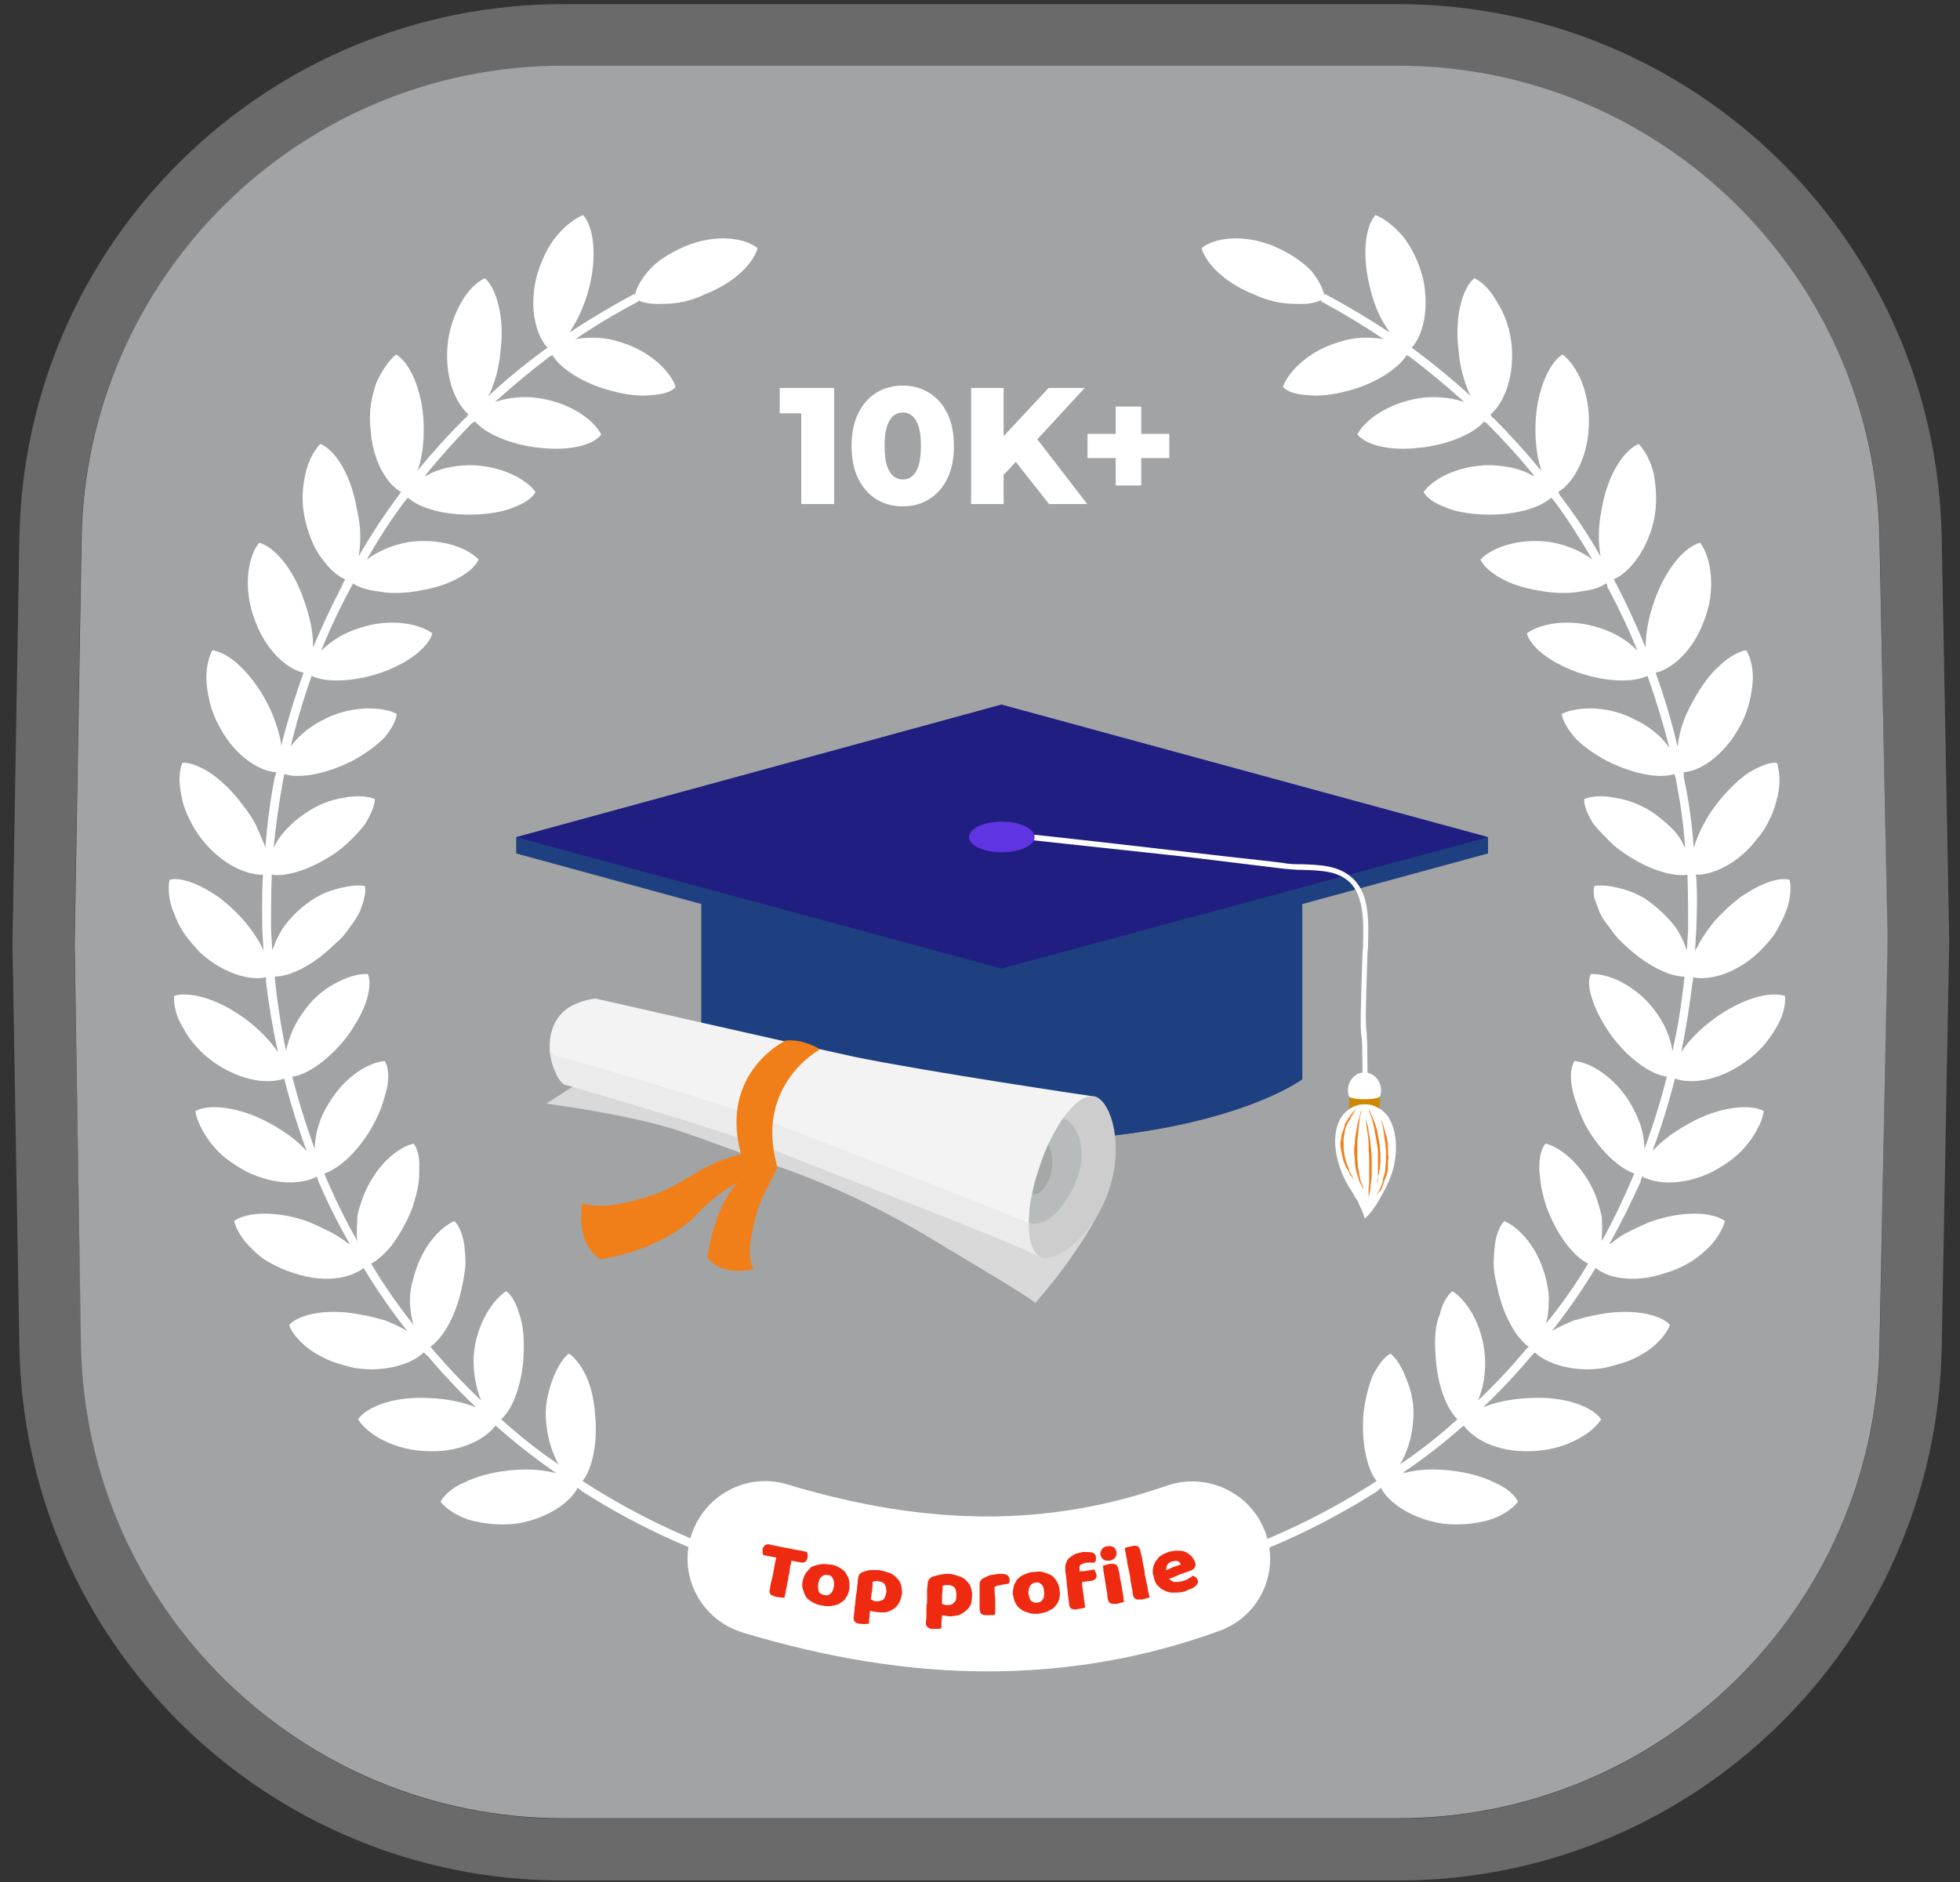 <svg width="101" height="97" viewBox="0 0 101 97" fill="none" xmlns="http://www.w3.org/2000/svg">
<rect x="0" y="0" width="101" height="97" fill="#333333" stroke="none"/>
<g clip-path="url(#clip0_888_5384)">
<path d="M4.203 27.844C4.396 14.277 15.45 3.385 29.017 3.385H72.038C85.573 3.385 96.626 14.245 96.852 27.78L97.271 48.469L96.852 69.351C96.626 82.886 85.573 93.714 72.038 93.714H29.017C15.45 93.714 4.396 82.854 4.17 69.287L3.848 48.662L4.203 27.844Z" fill="#A2A3A4"/>
<path opacity="0.5" fill-rule="evenodd" clip-rule="evenodd" d="M98.85 48.504V48.472V48.44L98.463 27.75C98.206 13.345 86.443 1.809 72.038 1.809H29.017C14.58 1.809 2.817 13.378 2.592 27.815L2.237 48.665V48.697L2.592 69.322C2.817 83.759 14.58 95.328 29.017 95.328H72.038C86.443 95.328 98.206 83.791 98.463 69.386L98.85 48.504Z" stroke="#A2A3A4" stroke-width="3.19"/>
<path d="M86.959 55.978C86.959 60.425 70.523 64.067 50.286 64.067C30.015 64.067 13.58 60.425 13.58 55.978C13.58 51.499 30.015 47.857 50.286 47.857C70.523 47.857 86.959 51.499 86.959 55.978Z" fill="url(#paint0_radial_888_5384)"/>
<path d="M51.607 43.15L36.138 45.116V55.622C36.138 55.622 40.456 58.844 51.607 58.844C62.821 58.844 67.107 55.622 67.107 55.622V45.116L51.607 43.15Z" fill="#1E4080"/>
<g style="mix-blend-mode:overlay">
<path d="M61.951 44.441C61.951 50.79 57.472 56.075 51.51 56.655C50.028 56.784 48.352 56.913 46.45 56.913C42.164 56.913 38.845 56.429 36.428 55.817C37.588 56.494 42.1 58.846 51.607 58.846C62.821 58.846 67.107 55.624 67.107 55.624V45.118L61.951 44.441Z" fill="#1E4080"/>
</g>
<path d="M51.606 36.318L26.599 43.15V43.988L51.606 50.82L76.678 43.988V43.15L51.606 36.318Z" fill="#1E4080"/>
<path d="M51.606 36.318L26.599 43.15L51.606 49.918L76.678 43.15L51.606 36.318Z" fill="#201E80"/>
<path opacity="0.4" d="M43.969 47.855L53.959 36.963L51.606 36.318L26.599 43.15L43.969 47.855Z" fill="url(#paint1_linear_888_5384)"/>
<path d="M70.458 57.337L70.201 57.304C70.201 57.304 70.233 56.176 70.201 54.307C70.201 53.727 70.168 53.469 70.136 53.244C70.104 52.761 70.104 52.438 70.201 49.409C70.201 49.216 70.211 49.033 70.233 48.861C70.265 47.669 70.329 46.187 69.524 45.445C68.879 44.865 67.977 44.865 67.075 44.833C66.752 44.833 66.43 44.801 66.108 44.769C64.529 44.575 62.917 44.382 61.338 44.188L60.178 44.059C56.343 43.641 53.056 43.286 53.024 43.286L53.056 42.996C53.056 42.996 56.376 43.351 60.211 43.802L61.371 43.931C62.917 44.124 64.561 44.285 66.14 44.478C66.43 44.543 66.785 44.543 67.075 44.543C68.041 44.575 68.976 44.607 69.685 45.252C70.62 46.09 70.523 47.637 70.491 48.861C70.469 49.055 70.458 49.237 70.458 49.409C70.362 52.438 70.362 52.761 70.426 53.212C70.426 53.437 70.458 53.695 70.458 54.275C70.491 56.176 70.458 57.304 70.458 57.337Z" fill="white"/>
<path d="M53.315 43.153C53.315 43.572 52.574 43.927 51.607 43.927C50.705 43.927 49.931 43.572 49.931 43.153C49.931 42.702 50.705 42.348 51.607 42.348C52.574 42.348 53.315 42.702 53.315 43.153Z" fill="url(#paint2_linear_888_5384)"/>
<path d="M71.168 56.206C71.168 56.689 70.781 57.076 70.298 57.076C69.847 57.076 69.46 56.689 69.46 56.206C69.46 55.69 69.847 55.272 70.298 55.272C70.781 55.272 71.168 55.69 71.168 56.206Z" fill="white"/>
<path d="M70.298 56.656C69.654 56.656 69.525 56.527 69.525 56.527V57.236H71.104V56.527C71.104 56.527 70.975 56.656 70.298 56.656Z" fill="#CF8800"/>
<path d="M71.491 57.494C71.201 57.14 70.782 56.914 70.33 56.914C69.815 56.914 69.331 57.204 69.074 57.655C68.461 58.751 68.977 60.427 69.654 61.394C69.697 61.458 69.74 61.533 69.783 61.619C69.783 61.619 69.783 61.63 69.783 61.651C69.826 61.694 69.858 61.737 69.879 61.78C69.879 61.802 69.89 61.812 69.912 61.812C69.933 61.877 69.965 61.931 70.008 61.974C70.008 61.974 70.008 61.984 70.008 62.006C70.03 62.07 70.051 62.124 70.073 62.167C70.201 62.392 70.266 62.618 70.33 62.811C70.749 62.425 71.007 61.974 71.265 61.49C71.555 60.974 71.781 60.427 71.877 59.847C72.135 58.3 71.491 57.494 71.491 57.494Z" fill="white"/>
<path d="M69.879 57.197C69.879 57.197 69.815 57.23 69.782 57.326C69.718 57.423 69.621 57.552 69.557 57.713C69.492 57.777 69.46 57.906 69.396 57.971C69.374 58.035 69.353 58.1 69.331 58.164C69.31 58.207 69.299 58.261 69.299 58.325C69.299 58.39 69.288 58.443 69.267 58.486C69.267 58.551 69.256 58.615 69.235 58.68V58.776V58.873V59.066C69.235 59.174 69.245 59.292 69.267 59.421C69.288 59.55 69.31 59.668 69.331 59.775C69.374 59.883 69.417 60.001 69.46 60.13C69.503 60.216 69.535 60.312 69.557 60.42C69.578 60.441 69.6 60.474 69.621 60.517C69.643 60.559 69.664 60.602 69.686 60.645C69.729 60.688 69.761 60.742 69.782 60.807C69.74 60.764 69.697 60.71 69.654 60.645C69.632 60.624 69.6 60.592 69.557 60.549C69.557 60.506 69.546 60.463 69.525 60.42C69.482 60.334 69.428 60.248 69.364 60.162C69.321 60.055 69.278 59.947 69.235 59.84C69.202 59.711 69.17 59.582 69.138 59.453C69.117 59.324 69.095 59.195 69.073 59.066V58.873L69.106 58.744V58.68C69.127 58.594 69.138 58.519 69.138 58.454C69.159 58.411 69.181 58.357 69.202 58.293C69.224 58.228 69.245 58.164 69.267 58.1C69.288 58.057 69.299 58.003 69.299 57.938C69.364 57.842 69.428 57.745 69.46 57.681C69.525 57.584 69.557 57.52 69.621 57.455C69.664 57.391 69.707 57.337 69.75 57.294C69.815 57.197 69.879 57.197 69.879 57.197Z" fill="#F07F19"/>
<path d="M70.169 57.197C70.169 57.197 70.158 57.251 70.136 57.358C70.115 57.423 70.094 57.498 70.072 57.584C70.072 57.67 70.061 57.767 70.04 57.874C70.018 58.067 69.997 58.293 69.975 58.551C69.954 58.68 69.943 58.809 69.943 58.938C69.943 59.099 69.943 59.195 69.943 59.356C69.943 59.485 69.943 59.614 69.943 59.743C69.965 59.872 69.975 60.012 69.975 60.162C70.008 60.259 70.04 60.42 70.04 60.517C70.061 60.624 70.083 60.731 70.104 60.839C70.147 60.925 70.179 61.011 70.201 61.097C70.233 61.161 70.265 61.225 70.265 61.29C70.265 61.258 70.201 61.193 70.169 61.129C70.126 61.043 70.083 60.957 70.04 60.871C70.018 60.764 69.986 60.656 69.943 60.549C69.911 60.42 69.879 60.291 69.846 60.162C69.825 60.033 69.814 59.904 69.814 59.775C69.814 59.646 69.782 59.485 69.782 59.356C69.782 59.195 69.782 59.066 69.814 58.938C69.814 58.787 69.825 58.658 69.846 58.551C69.868 58.422 69.889 58.304 69.911 58.196C69.932 58.046 69.954 57.928 69.975 57.842C70.04 57.648 70.072 57.455 70.104 57.358C70.136 57.23 70.169 57.197 70.169 57.197Z" fill="#F07F19"/>
<path d="M70.363 57.69C70.363 57.69 70.395 57.722 70.427 57.851C70.46 57.947 70.524 58.141 70.524 58.334C70.545 58.42 70.567 58.527 70.588 58.656C70.61 58.764 70.621 58.871 70.621 58.978C70.664 59.258 70.685 59.526 70.685 59.784C70.685 59.913 70.685 60.042 70.685 60.171C70.685 60.332 70.685 60.429 70.685 60.59C70.685 60.687 70.653 60.815 70.653 60.912C70.631 61.041 70.621 61.148 70.621 61.234C70.588 61.428 70.556 61.621 70.524 61.718C70.524 61.675 70.524 61.61 70.524 61.524C70.524 61.438 70.524 61.342 70.524 61.234C70.545 61.148 70.556 61.041 70.556 60.912C70.556 60.805 70.556 60.687 70.556 60.558C70.556 60.45 70.556 60.321 70.556 60.171C70.556 60.042 70.556 59.913 70.556 59.784C70.556 59.526 70.524 59.269 70.524 59.011C70.524 58.753 70.492 58.527 70.46 58.334C70.438 58.141 70.416 57.98 70.395 57.851C70.374 57.743 70.363 57.69 70.363 57.69Z" fill="#F07F19"/>
<path d="M70.523 57.135C70.523 57.135 70.523 57.199 70.587 57.264C70.62 57.393 70.716 57.522 70.781 57.715C70.845 57.865 70.91 58.059 70.974 58.295C71.006 58.424 71.006 58.553 71.039 58.682C71.06 58.789 71.082 58.907 71.103 59.036C71.103 59.165 71.114 59.294 71.135 59.423C71.135 59.52 71.135 59.681 71.135 59.777C71.135 59.906 71.135 60.003 71.103 60.132C71.103 60.175 71.103 60.218 71.103 60.261C71.082 60.325 71.071 60.379 71.071 60.422C71.049 60.529 71.028 60.604 71.006 60.647C71.006 60.733 71.006 60.809 71.006 60.873C70.963 60.98 70.942 61.034 70.942 61.034C70.942 61.034 70.953 60.98 70.974 60.873C70.974 60.809 70.985 60.733 71.006 60.647C71.006 60.583 71.006 60.508 71.006 60.422C71.006 60.379 71.006 60.325 71.006 60.261C71.006 60.218 71.006 60.175 71.006 60.132C71.006 60.003 71.006 59.885 71.006 59.777C71.006 59.67 71.006 59.552 71.006 59.423C71.006 59.294 70.996 59.176 70.974 59.068C70.953 58.939 70.931 58.81 70.91 58.682C70.888 58.553 70.867 58.434 70.845 58.327C70.824 58.22 70.802 58.112 70.781 58.005C70.759 57.919 70.738 57.822 70.716 57.715C70.652 57.543 70.598 57.403 70.555 57.296C70.534 57.188 70.523 57.135 70.523 57.135Z" fill="#F07F19"/>
<path d="M71.168 57.69C71.168 57.69 71.264 57.915 71.361 58.27C71.382 58.377 71.415 58.484 71.457 58.592C71.479 58.699 71.501 58.817 71.522 58.946C71.522 59.054 71.522 59.172 71.522 59.301C71.522 59.43 71.533 59.559 71.554 59.688C71.522 59.816 71.522 59.945 71.522 60.074C71.522 60.203 71.522 60.332 71.49 60.429C71.457 60.558 71.425 60.654 71.361 60.783C71.329 60.912 71.296 60.977 71.264 61.073C71.243 61.159 71.21 61.245 71.168 61.331C71.124 61.374 71.082 61.417 71.039 61.46C70.996 61.567 70.974 61.621 70.974 61.621C70.974 61.621 70.985 61.567 71.006 61.46C71.028 61.417 71.06 61.363 71.103 61.299C71.146 61.213 71.178 61.127 71.2 61.041C71.264 60.944 71.264 60.88 71.264 60.751C71.307 60.644 71.339 60.536 71.361 60.429C71.393 60.3 71.393 60.171 71.393 60.074C71.425 59.913 71.425 59.816 71.425 59.688C71.425 59.559 71.425 59.43 71.425 59.301C71.393 59.204 71.393 59.075 71.393 58.946C71.372 58.817 71.35 58.699 71.329 58.592C71.329 58.506 71.318 58.409 71.296 58.302C71.264 58.108 71.232 57.947 71.2 57.851C71.178 57.743 71.168 57.69 71.168 57.69Z" fill="#F07F19"/>
<path d="M92.212 45.34C91.825 45.243 91.277 45.372 90.665 45.662C90.364 45.813 90.052 45.995 89.73 46.21C89.408 46.447 89.096 46.715 88.796 47.016C88.473 47.317 88.205 47.628 87.99 47.95C87.764 48.273 87.571 48.563 87.442 48.853C87.399 48.896 87.367 48.949 87.345 49.014C87.367 48.649 87.388 48.283 87.41 47.918C87.442 47.016 87.474 46.146 87.41 45.211C87.388 45.168 87.378 45.125 87.378 45.082C88.183 45.114 89.537 44.567 90.536 43.245C90.826 42.923 91.051 42.536 91.213 42.182C91.406 41.795 91.502 41.441 91.599 41.054C91.76 40.345 91.696 39.733 91.567 39.314C91.148 39.282 90.632 39.507 90.052 39.862C89.504 40.248 88.957 40.796 88.409 41.505C88.151 41.849 87.936 42.193 87.764 42.536C87.571 42.891 87.442 43.213 87.345 43.503C87.324 43.568 87.302 43.632 87.281 43.697C87.195 42.472 87.023 41.258 86.765 40.055C86.765 40.034 86.765 40.012 86.765 39.991C86.765 39.948 86.765 39.894 86.765 39.83C86.765 39.83 86.765 39.819 86.765 39.797C87.539 39.765 88.763 39.024 89.601 37.541C90.052 36.768 90.246 35.962 90.31 35.221C90.375 34.512 90.213 33.9 89.988 33.513C89.601 33.578 89.118 33.836 88.634 34.287C88.119 34.738 87.668 35.35 87.249 36.123C86.797 36.897 86.572 37.638 86.475 38.283C86.475 38.347 86.465 38.412 86.443 38.476C86.142 37.187 85.766 35.919 85.315 34.673C86.089 34.512 87.216 33.61 87.796 32.031C88.473 30.355 88.151 28.679 87.603 27.97C86.797 28.196 85.831 29.324 85.251 30.967C84.928 31.87 84.799 32.708 84.799 33.384C84.348 32.267 83.844 31.172 83.285 30.097C83.285 30.076 83.274 30.065 83.253 30.065C83.231 29.979 83.199 29.915 83.156 29.872C83.156 29.872 83.145 29.872 83.124 29.872C83.51 29.711 83.865 29.421 84.252 28.937C84.638 28.454 85.025 27.713 85.219 26.843C85.412 25.972 85.347 25.134 85.219 24.425C85.057 23.716 84.735 23.201 84.445 22.879C83.672 23.201 82.834 24.49 82.544 26.198C82.35 27.133 82.35 27.97 82.479 28.679C81.835 27.551 81.126 26.488 80.352 25.489C80.352 25.446 80.331 25.403 80.288 25.36C80.965 24.973 81.77 23.781 81.867 22.073C81.931 21.203 81.77 20.365 81.513 19.688C81.255 19.044 80.868 18.528 80.513 18.27C79.837 18.689 79.192 20.107 79.128 21.815C79.096 22.718 79.192 23.491 79.386 24.103C79.386 24.168 79.396 24.221 79.418 24.264C78.644 23.319 77.828 22.417 76.969 21.557C76.947 21.557 76.926 21.547 76.904 21.525C76.883 21.482 76.85 21.428 76.808 21.364V21.396C76.808 21.375 76.808 21.364 76.808 21.364C77.42 20.848 78.032 19.592 77.903 17.884C77.839 17.014 77.549 16.208 77.162 15.596C76.808 14.951 76.389 14.532 75.97 14.339C75.357 14.854 74.938 16.337 75.164 18.077C75.228 18.915 75.454 19.688 75.712 20.268C75.733 20.311 75.766 20.365 75.808 20.43C74.863 19.57 73.886 18.765 72.876 18.013C72.833 17.991 72.79 17.959 72.747 17.916C73.295 17.336 73.682 15.982 73.327 14.339C73.102 13.469 72.715 12.695 72.264 12.147C71.78 11.6 71.297 11.245 70.878 11.084C70.33 11.696 70.169 13.211 70.62 14.919C70.814 15.725 71.136 16.466 71.522 16.981C71.544 17.046 71.576 17.099 71.619 17.142C70.545 16.433 69.428 15.768 68.268 15.144L68.235 15.209C68.171 14.854 67.945 14.435 67.591 13.984C67.108 13.469 66.463 13.05 65.657 12.695C64.046 12.018 62.499 12.276 61.919 12.792C62.145 13.598 63.144 14.597 64.626 15.177C65.367 15.531 66.109 15.66 66.753 15.66C67.301 15.692 67.752 15.628 68.074 15.467V15.531C69.192 16.133 70.276 16.788 71.329 17.497C71.286 17.476 71.243 17.465 71.2 17.465C70.556 17.368 69.782 17.368 69.009 17.626C67.365 18.109 66.366 19.205 66.109 19.946C66.366 20.204 66.817 20.333 67.365 20.365C67.945 20.43 68.654 20.365 69.46 20.14C70.878 19.785 72.07 18.979 72.489 18.303C72.532 18.324 72.575 18.346 72.618 18.367C73.606 19.119 74.552 19.903 75.454 20.72C75.433 20.72 75.4 20.709 75.357 20.687C74.713 20.494 73.972 20.397 73.134 20.526C71.49 20.784 70.298 21.686 69.943 22.395C70.169 22.653 70.556 22.879 71.136 23.008C71.684 23.137 72.393 23.169 73.198 23.072C74.681 22.911 75.97 22.331 76.485 21.718C76.528 21.762 76.571 21.794 76.614 21.815C77.474 22.675 78.29 23.577 79.063 24.522C79.02 24.522 78.977 24.511 78.934 24.49C78.387 24.168 77.613 24.007 76.808 23.974C75.1 23.974 73.811 24.715 73.359 25.36C73.52 25.65 73.907 25.94 74.455 26.134C74.938 26.359 75.68 26.488 76.453 26.52C77.935 26.585 79.353 26.198 79.933 25.65C79.955 25.693 79.987 25.725 80.03 25.747C80.771 26.714 81.416 27.777 82.06 28.84C81.545 28.454 80.803 28.099 79.901 27.938C78.225 27.713 76.872 28.228 76.292 28.84C76.55 29.421 77.613 30.162 79.192 30.419C79.998 30.581 80.803 30.613 81.448 30.484C81.996 30.419 82.447 30.291 82.769 30.065C82.812 30.13 82.834 30.194 82.834 30.258C83.414 31.333 83.929 32.428 84.381 33.545C83.929 33.062 83.253 32.611 82.383 32.353C80.803 31.837 79.321 32.16 78.677 32.643C78.87 33.32 79.805 34.126 81.351 34.673C82.769 35.157 84.155 35.189 84.896 34.834C85.326 36.038 85.702 37.273 86.024 38.541C85.981 38.498 85.949 38.455 85.927 38.412C85.541 37.896 84.961 37.413 84.187 37.058C83.446 36.671 82.705 36.542 82.06 36.51C81.384 36.51 80.836 36.607 80.481 36.8C80.513 37.155 80.771 37.541 81.126 37.993C81.513 38.412 82.093 38.831 82.802 39.217C84.155 39.894 85.508 40.152 86.282 39.894C86.303 39.958 86.325 40.023 86.346 40.087C86.572 41.28 86.765 42.472 86.83 43.697C86.808 43.675 86.787 43.632 86.765 43.568C86.636 43.278 86.443 42.988 86.185 42.73C85.906 42.45 85.605 42.193 85.283 41.956C84.606 41.473 83.865 41.215 83.221 41.118C82.576 40.99 82.028 41.022 81.641 41.183C81.609 41.505 81.802 41.956 82.093 42.44C82.264 42.655 82.479 42.891 82.737 43.149C82.963 43.407 83.253 43.664 83.575 43.89C84.799 44.76 86.121 45.211 86.959 45.082C86.959 45.147 86.959 45.2 86.959 45.243C86.991 46.146 86.991 47.016 86.991 47.918C86.969 48.262 86.948 48.616 86.926 48.982C86.905 48.917 86.883 48.864 86.862 48.821C86.765 48.531 86.604 48.208 86.411 47.886C86.174 47.564 85.906 47.263 85.605 46.984C85.304 46.704 85.004 46.468 84.703 46.275C84.359 46.081 84.037 45.942 83.736 45.856C83.092 45.662 82.544 45.598 82.157 45.662C82.114 45.834 82.114 46.038 82.157 46.275C82.222 46.468 82.318 46.726 82.415 46.984C82.522 47.242 82.694 47.51 82.93 47.789C83.124 48.079 83.349 48.369 83.639 48.627C84.767 49.723 85.992 50.335 86.797 50.335C86.797 50.357 86.797 50.378 86.797 50.4C86.669 51.667 86.465 52.924 86.185 54.17C86.089 53.526 85.799 52.752 85.219 52.011C84.703 51.334 84.058 50.883 83.51 50.593C82.93 50.303 82.35 50.174 81.964 50.206C81.835 50.529 81.867 50.98 82.06 51.528C82.222 52.075 82.576 52.72 83.027 53.364C83.897 54.557 85.09 55.395 85.895 55.491C85.573 56.759 85.186 58.005 84.735 59.23C84.735 59.165 84.735 59.101 84.735 59.036C84.703 58.714 84.671 58.392 84.542 58.005C84.413 57.64 84.252 57.285 84.058 56.941C83.221 55.491 81.931 54.75 81.126 54.686C80.965 54.976 80.9 55.427 80.997 55.975C81.04 56.276 81.126 56.587 81.255 56.909C81.362 57.253 81.502 57.597 81.674 57.941C82.383 59.262 83.446 60.228 84.219 60.486C84.219 60.508 84.209 60.529 84.187 60.551C83.693 61.732 83.145 62.871 82.544 63.967C82.544 63.902 82.544 63.849 82.544 63.806C82.565 63.483 82.565 63.129 82.544 62.742C82.479 62.388 82.35 62.001 82.222 61.614C81.577 60.035 80.417 59.133 79.643 58.94C79.418 59.197 79.321 59.648 79.321 60.196C79.321 60.486 79.386 60.841 79.418 61.163C79.482 61.485 79.579 61.85 79.708 62.259C79.998 63 80.352 63.677 80.803 64.225C81.126 64.643 81.513 64.966 81.835 65.127C81.169 66.244 80.428 67.297 79.611 68.285C79.633 68.263 79.654 68.231 79.676 68.188C79.762 67.866 79.805 67.512 79.805 67.125C79.837 66.803 79.772 66.384 79.676 65.965C79.289 64.321 78.29 63.258 77.516 62.935C77.291 63.161 77.098 63.612 77.033 64.16C77.001 64.45 76.969 64.772 76.969 65.095C76.969 65.438 77.022 65.814 77.13 66.222C77.42 67.737 78.097 68.93 78.773 69.413C78.709 69.477 78.655 69.531 78.612 69.574C77.839 70.498 77.022 71.368 76.163 72.184C76.421 71.572 76.582 70.766 76.517 69.896C76.389 68.221 75.551 66.996 74.842 66.545C74.584 66.77 74.326 67.157 74.197 67.737C73.972 68.253 73.907 68.962 73.972 69.767C74.004 70.605 74.165 71.346 74.391 71.959C74.584 72.474 74.842 72.893 75.1 73.151C74.154 74.01 73.155 74.795 72.103 75.504C72.124 75.482 72.145 75.461 72.167 75.439C72.489 74.891 72.747 74.15 72.811 73.312C72.908 72.507 72.747 71.733 72.489 71.121C72.264 70.509 71.974 70.025 71.651 69.767C71.329 69.928 71.071 70.315 70.781 70.799C70.556 71.314 70.362 71.991 70.266 72.829C70.137 74.311 70.427 75.697 70.942 76.341C70.921 76.341 70.9 76.352 70.878 76.374C67.881 78.307 64.626 79.79 61.178 80.756L61.307 81.175C64.723 80.241 67.978 78.758 70.975 76.857C71.018 76.814 71.061 76.771 71.103 76.728C71.125 76.728 71.147 76.717 71.168 76.696C71.522 77.405 72.683 78.275 74.358 78.533C75.196 78.629 76.066 78.533 76.743 78.34C77.452 78.114 77.935 77.759 78.225 77.405C78.064 77.05 77.613 76.664 77.001 76.406C76.399 76.105 75.658 75.901 74.777 75.794C73.907 75.697 73.134 75.729 72.489 75.89C72.425 75.89 72.35 75.901 72.264 75.922C73.381 75.171 74.434 74.354 75.422 73.473C75.647 73.763 76.002 74.086 76.517 74.343C77.13 74.633 77.903 74.827 78.805 74.795C79.676 74.795 80.513 74.569 81.158 74.247C81.835 73.924 82.286 73.506 82.511 73.151C82.028 72.474 80.578 71.959 78.87 72.055C77.871 72.088 77.033 72.281 76.421 72.539C77.302 71.701 78.139 70.809 78.934 69.864C78.999 69.8 79.053 69.746 79.096 69.703C79.643 70.251 81.029 70.766 82.64 70.509C83.092 70.412 83.51 70.283 83.897 70.154C84.284 69.993 84.638 69.8 84.928 69.606C85.508 69.187 85.895 68.704 86.056 68.285C85.508 67.705 83.994 67.415 82.286 67.769C81.867 67.834 81.48 67.963 81.094 68.059C80.728 68.21 80.406 68.36 80.127 68.511C80.084 68.532 80.03 68.564 79.966 68.607C80.782 67.576 81.534 66.491 82.222 65.352C82.511 65.578 82.963 65.804 83.543 65.868C84.187 65.965 84.993 65.9 85.831 65.61C86.26 65.481 86.658 65.309 87.023 65.095C87.378 64.901 87.668 64.643 87.958 64.386C88.473 63.902 88.763 63.354 88.892 62.935C88.216 62.452 86.701 62.388 85.057 62.968C84.638 63.129 84.284 63.322 83.929 63.483C83.586 63.655 83.296 63.849 83.059 64.063C83.016 64.085 82.973 64.106 82.93 64.128C83.51 63.075 84.048 62.001 84.542 60.905C84.542 60.841 84.563 60.776 84.606 60.712C84.606 60.69 84.606 60.669 84.606 60.647C84.628 60.647 84.638 60.647 84.638 60.647C85.347 61.034 86.765 61.131 88.248 60.39C88.667 60.164 89.021 59.938 89.343 59.681C89.666 59.423 89.924 59.133 90.149 58.843C90.568 58.263 90.826 57.715 90.89 57.264C90.181 56.877 88.602 57.038 87.088 57.876C86.701 58.091 86.357 58.306 86.056 58.52C85.766 58.746 85.476 58.972 85.251 59.23C85.208 59.251 85.175 59.283 85.154 59.326C85.605 58.102 85.992 56.855 86.314 55.588C87.088 55.878 88.473 55.749 89.859 54.782C90.632 54.267 91.148 53.622 91.502 53.01C91.889 52.398 92.018 51.785 91.986 51.334C91.599 51.205 91.019 51.237 90.407 51.431C89.762 51.624 89.053 51.979 88.344 52.494C87.603 53.042 86.991 53.654 86.636 54.234C86.873 53.053 87.066 51.85 87.216 50.625C87.238 50.582 87.249 50.518 87.249 50.432C87.249 50.432 87.249 50.421 87.249 50.4C87.249 50.4 87.249 50.389 87.249 50.367C88.022 50.561 89.44 50.206 90.632 49.078C90.955 48.756 91.245 48.434 91.47 48.112C91.664 47.757 91.889 47.37 91.986 47.08C92.147 46.726 92.212 46.404 92.244 46.114C92.276 45.824 92.276 45.566 92.212 45.34Z" fill="white"/>
<path d="M8.746 45.34C9.133 45.243 9.681 45.372 10.293 45.662C10.594 45.813 10.905 45.995 11.228 46.21C11.55 46.447 11.861 46.715 12.162 47.016C12.463 47.317 12.732 47.628 12.968 47.95C13.193 48.273 13.387 48.563 13.516 48.853C13.537 48.896 13.559 48.949 13.58 49.014C13.559 48.649 13.537 48.283 13.516 47.918C13.516 47.016 13.483 46.146 13.548 45.211C13.548 45.168 13.548 45.125 13.548 45.082C12.742 45.114 11.421 44.567 10.39 43.245C10.132 42.923 9.906 42.536 9.745 42.182C9.552 41.795 9.423 41.441 9.359 41.054C9.197 40.345 9.23 39.733 9.391 39.314C9.777 39.282 10.325 39.507 10.873 39.862C11.421 40.248 12.001 40.796 12.517 41.505C12.796 41.849 13.022 42.193 13.193 42.536C13.355 42.891 13.483 43.213 13.612 43.503C13.634 43.568 13.655 43.632 13.677 43.697C13.763 42.472 13.924 41.258 14.16 40.055C14.16 40.034 14.171 40.012 14.192 39.991C14.192 39.948 14.203 39.894 14.225 39.83C14.225 39.83 14.225 39.819 14.225 39.797C13.419 39.765 12.162 39.024 11.357 37.541C10.905 36.768 10.712 35.962 10.648 35.221C10.583 34.512 10.744 33.9 10.938 33.513C11.357 33.578 11.84 33.836 12.323 34.287C12.807 34.738 13.29 35.35 13.709 36.123C14.128 36.897 14.354 37.638 14.482 38.283C14.482 38.347 14.482 38.412 14.482 38.476C14.805 37.187 15.191 35.919 15.643 34.673C14.869 34.512 13.741 33.61 13.161 32.031C12.485 30.355 12.774 28.679 13.355 27.97C14.16 28.196 15.127 29.324 15.675 30.967C15.997 31.87 16.158 32.708 16.126 33.384C16.599 32.267 17.114 31.172 17.673 30.097C17.673 30.076 17.673 30.065 17.673 30.065C17.716 29.979 17.759 29.915 17.802 29.872C17.447 29.711 17.061 29.421 16.706 28.937C16.287 28.454 15.933 27.713 15.739 26.843C15.514 25.972 15.578 25.134 15.739 24.425C15.9 23.716 16.19 23.201 16.513 22.879C17.286 23.201 18.092 24.49 18.382 26.198C18.607 27.133 18.607 27.97 18.479 28.679C19.123 27.551 19.832 26.488 20.573 25.489C20.595 25.446 20.627 25.403 20.67 25.36C19.961 24.973 19.187 23.781 19.091 22.073C18.994 21.203 19.155 20.365 19.413 19.688C19.703 19.044 20.09 18.528 20.412 18.27C21.121 18.689 21.765 20.107 21.83 21.815C21.862 22.718 21.765 23.491 21.572 24.103C21.551 24.168 21.529 24.221 21.508 24.264C22.281 23.319 23.098 22.417 23.957 21.557C23.978 21.557 24 21.547 24.021 21.525C24.043 21.482 24.075 21.428 24.118 21.364V21.396C24.14 21.375 24.15 21.364 24.15 21.364C23.538 20.848 22.926 19.592 23.055 17.884C23.119 17.014 23.409 16.208 23.764 15.596C24.118 14.951 24.569 14.532 24.988 14.339C25.568 14.854 26.019 16.337 25.794 18.077C25.729 18.915 25.504 19.688 25.246 20.268C25.203 20.311 25.171 20.365 25.149 20.43C26.073 19.57 27.051 18.765 28.082 18.013C28.125 17.991 28.168 17.959 28.211 17.916C27.663 17.336 27.244 15.982 27.631 14.339C27.856 13.469 28.243 12.695 28.694 12.147C29.145 11.6 29.661 11.245 30.048 11.084C30.595 11.696 30.789 13.211 30.338 14.919C30.112 15.725 29.79 16.466 29.435 16.981C29.414 17.046 29.382 17.099 29.339 17.142C30.413 16.433 31.53 15.768 32.69 15.144L32.722 15.209C32.787 14.854 33.012 14.435 33.399 13.984C33.818 13.469 34.495 13.05 35.3 12.695C36.912 12.018 38.426 12.276 39.039 12.792C38.813 13.598 37.814 14.597 36.299 15.177C35.59 15.531 34.849 15.66 34.205 15.66C33.657 15.692 33.173 15.628 32.851 15.467L32.916 15.531C31.756 16.133 30.66 16.788 29.629 17.497C29.672 17.476 29.704 17.465 29.725 17.465C30.402 17.368 31.175 17.368 31.949 17.626C33.56 18.109 34.591 19.205 34.817 19.946C34.591 20.204 34.14 20.333 33.56 20.365C32.98 20.43 32.303 20.365 31.498 20.14C30.08 19.785 28.855 18.979 28.468 18.303C28.425 18.324 28.383 18.346 28.34 18.367C27.351 19.119 26.406 19.903 25.504 20.72C25.525 20.72 25.557 20.709 25.6 20.687C26.213 20.494 26.986 20.397 27.792 20.526C29.468 20.784 30.628 21.686 30.982 22.395C30.789 22.653 30.402 22.879 29.822 23.008C29.274 23.137 28.565 23.169 27.727 23.072C26.277 22.911 24.988 22.331 24.473 21.718C24.408 21.762 24.354 21.794 24.311 21.815C23.474 22.675 22.668 23.577 21.894 24.522C21.937 24.522 21.98 24.511 22.023 24.49C22.571 24.168 23.312 24.007 24.15 23.974C25.826 23.974 27.147 24.715 27.598 25.36C27.437 25.65 27.051 25.94 26.503 26.134C26.019 26.359 25.278 26.488 24.505 26.52C22.99 26.585 21.604 26.198 21.024 25.65C20.981 25.693 20.949 25.725 20.928 25.747C20.186 26.714 19.51 27.777 18.897 28.84C19.413 28.454 20.154 28.099 21.056 27.938C22.7 27.713 24.086 28.228 24.666 28.84C24.408 29.421 23.312 30.162 21.733 30.419C20.96 30.581 20.154 30.613 19.51 30.484C18.962 30.419 18.511 30.291 18.188 30.065C18.167 30.13 18.135 30.194 18.092 30.258C17.512 31.333 16.996 32.428 16.545 33.545C17.028 33.062 17.705 32.611 18.575 32.353C20.154 31.837 21.637 32.16 22.281 32.643C22.088 33.32 21.153 34.126 19.639 34.673C18.188 35.157 16.77 35.189 16.061 34.834C15.632 36.038 15.267 37.273 14.966 38.541C14.966 38.498 14.987 38.455 15.03 38.412C15.417 37.896 15.997 37.413 16.738 37.058C17.48 36.671 18.253 36.542 18.897 36.51C19.574 36.51 20.122 36.607 20.444 36.8C20.412 37.155 20.186 37.541 19.832 37.993C19.413 38.412 18.865 38.831 18.156 39.217C16.803 39.894 15.449 40.152 14.644 39.894C14.644 39.958 14.633 40.023 14.611 40.087C14.386 41.28 14.225 42.472 14.096 43.697C14.117 43.675 14.139 43.632 14.16 43.568C14.321 43.278 14.515 42.988 14.773 42.73C15.03 42.45 15.331 42.193 15.675 41.956C16.352 41.473 17.061 41.215 17.705 41.118C18.382 40.99 18.897 41.022 19.316 41.183C19.316 41.505 19.123 41.956 18.833 42.44C18.683 42.655 18.479 42.891 18.221 43.149C17.963 43.407 17.705 43.664 17.383 43.89C16.158 44.76 14.805 45.211 13.999 45.082C13.999 45.147 13.999 45.2 13.999 45.243C13.967 46.146 13.967 47.016 13.967 47.918C13.988 48.262 14.01 48.616 14.031 48.982C14.053 48.917 14.074 48.864 14.096 48.821C14.192 48.531 14.354 48.208 14.547 47.886C14.762 47.564 15.02 47.263 15.32 46.984C15.621 46.704 15.933 46.468 16.255 46.275C16.577 46.081 16.899 45.942 17.222 45.856C17.866 45.662 18.382 45.598 18.801 45.662C18.844 45.834 18.833 46.038 18.768 46.275C18.736 46.468 18.64 46.726 18.543 46.984C18.414 47.242 18.242 47.51 18.027 47.789C17.834 48.079 17.608 48.369 17.286 48.627C16.19 49.723 14.966 50.335 14.16 50.335C14.16 50.357 14.16 50.378 14.16 50.4C14.289 51.667 14.482 52.924 14.74 54.17C14.869 53.526 15.159 52.752 15.739 52.011C16.223 51.334 16.867 50.883 17.447 50.593C18.027 50.303 18.575 50.174 18.962 50.206C19.091 50.529 19.058 50.98 18.897 51.528C18.736 52.075 18.382 52.72 17.931 53.364C17.028 54.557 15.868 55.395 15.062 55.491C15.385 56.759 15.771 58.005 16.223 59.23C16.223 59.165 16.223 59.101 16.223 59.036C16.255 58.714 16.287 58.392 16.416 58.005C16.523 57.64 16.685 57.285 16.899 56.941C17.737 55.491 18.994 54.75 19.832 54.686C19.993 54.976 20.058 55.427 19.961 55.975C19.896 56.276 19.811 56.587 19.703 56.909C19.606 57.231 19.445 57.586 19.252 57.941C18.543 59.262 17.512 60.228 16.706 60.486C16.727 60.508 16.738 60.529 16.738 60.551C17.232 61.732 17.791 62.871 18.414 63.967C18.414 63.902 18.403 63.849 18.382 63.806C18.382 63.483 18.392 63.129 18.414 62.742C18.446 62.388 18.607 62.001 18.736 61.614C19.381 60.035 20.509 59.133 21.314 58.94C21.508 59.197 21.637 59.648 21.604 60.196C21.604 60.486 21.604 60.841 21.54 61.163C21.476 61.485 21.379 61.85 21.25 62.259C20.96 63 20.573 63.677 20.154 64.225C19.8 64.643 19.445 64.966 19.123 65.127C19.789 66.244 20.52 67.297 21.314 68.285C21.314 68.263 21.304 68.231 21.282 68.188C21.196 67.866 21.142 67.512 21.121 67.125C21.121 66.803 21.153 66.384 21.282 65.965C21.669 64.321 22.668 63.258 23.409 62.935C23.667 63.161 23.828 63.612 23.925 64.16C23.957 64.45 23.989 64.772 23.989 65.095C23.968 65.438 23.914 65.814 23.828 66.222C23.538 67.737 22.861 68.93 22.184 69.413C22.249 69.477 22.292 69.531 22.313 69.574C23.108 70.498 23.935 71.368 24.795 72.184C24.537 71.572 24.376 70.766 24.408 69.896C24.537 68.221 25.407 66.996 26.084 66.545C26.374 66.77 26.599 67.157 26.761 67.737C26.954 68.253 27.018 68.962 26.986 69.767C26.954 70.605 26.793 71.346 26.567 71.959C26.374 72.474 26.116 72.893 25.826 73.151C26.771 74.01 27.77 74.795 28.823 75.504C28.802 75.482 28.78 75.461 28.759 75.439C28.468 74.891 28.211 74.15 28.146 73.312C28.05 72.507 28.243 71.733 28.468 71.121C28.694 70.509 28.984 70.025 29.306 69.767C29.596 69.928 29.886 70.315 30.144 70.799C30.402 71.314 30.595 71.991 30.66 72.829C30.821 74.311 30.531 75.697 30.015 76.341C30.037 76.341 30.058 76.352 30.08 76.374C33.077 78.307 36.332 79.79 39.78 80.756L39.651 81.175C36.235 80.241 32.948 78.758 29.983 76.857C29.94 76.814 29.886 76.771 29.822 76.728C29.8 76.728 29.79 76.717 29.79 76.696C29.768 76.696 29.758 76.696 29.758 76.696C29.403 77.405 28.243 78.275 26.599 78.533C25.729 78.629 24.891 78.533 24.183 78.34C23.506 78.114 22.99 77.759 22.7 77.405C22.893 77.05 23.312 76.664 23.925 76.406C24.537 76.116 25.278 75.89 26.18 75.794C27.018 75.697 27.824 75.729 28.468 75.89C28.533 75.89 28.597 75.901 28.662 75.922C27.566 75.171 26.524 74.354 25.536 73.473C25.31 73.763 24.956 74.086 24.408 74.343C23.796 74.633 23.022 74.827 22.12 74.795C21.25 74.795 20.412 74.569 19.767 74.247C19.123 73.924 18.672 73.506 18.446 73.151C18.93 72.474 20.38 71.959 22.088 72.055C23.055 72.088 23.892 72.281 24.537 72.539C23.656 71.701 22.818 70.809 22.023 69.864C22.023 69.864 22.013 69.864 21.991 69.864C21.948 69.8 21.894 69.746 21.83 69.703C21.314 70.251 19.896 70.766 18.285 70.509C17.866 70.412 17.415 70.283 17.061 70.154C16.674 69.993 16.319 69.8 16.029 69.606C15.449 69.187 15.03 68.704 14.901 68.285C15.449 67.705 16.964 67.415 18.64 67.769C19.091 67.834 19.477 67.963 19.864 68.059C20.229 68.21 20.552 68.36 20.831 68.511C20.874 68.532 20.928 68.564 20.992 68.607C20.176 67.576 19.424 66.491 18.736 65.352C18.446 65.578 17.963 65.804 17.415 65.868C16.77 65.965 15.965 65.9 15.127 65.61C14.697 65.481 14.3 65.309 13.935 65.095C13.548 64.901 13.258 64.643 13 64.386C12.485 63.902 12.162 63.354 12.066 62.935C12.71 62.452 14.257 62.388 15.9 62.968C16.287 63.14 16.652 63.311 16.996 63.483C17.34 63.655 17.641 63.849 17.898 64.063C17.941 64.085 17.984 64.106 18.027 64.128C17.426 63.075 16.889 62.001 16.416 60.905C16.395 60.841 16.373 60.776 16.352 60.712C16.352 60.69 16.341 60.669 16.319 60.647C15.61 61.034 14.225 61.131 12.71 60.39C12.291 60.164 11.937 59.938 11.614 59.681C11.292 59.423 11.034 59.133 10.809 58.843C10.39 58.263 10.132 57.715 10.068 57.264C10.777 56.877 12.323 57.038 13.87 57.876C14.257 58.091 14.601 58.306 14.901 58.52C15.191 58.746 15.482 58.972 15.707 59.23C15.729 59.251 15.761 59.283 15.804 59.326C15.353 58.102 14.966 56.855 14.644 55.588C13.87 55.878 12.485 55.749 11.066 54.782C10.325 54.267 9.777 53.622 9.455 53.01C9.069 52.398 8.94 51.785 8.972 51.334C9.326 51.205 9.906 51.237 10.551 51.431C11.195 51.624 11.904 51.979 12.613 52.494C13.355 53.042 13.935 53.654 14.321 54.234C14.063 53.053 13.859 51.85 13.709 50.625C13.709 50.582 13.709 50.518 13.709 50.432C13.709 50.432 13.709 50.421 13.709 50.4C13.709 50.4 13.709 50.389 13.709 50.367C12.936 50.561 11.518 50.206 10.293 49.078C10.003 48.756 9.713 48.434 9.487 48.112C9.262 47.757 9.069 47.37 8.972 47.08C8.811 46.726 8.746 46.404 8.714 46.114C8.682 45.824 8.682 45.566 8.746 45.34Z" fill="white"/>
<path d="M30.95 64.909C30.95 64.909 34.14 64.458 35.913 62.589C37.685 60.655 40.038 60.075 40.038 60.075L38.845 59.431C38.587 59.302 37.749 59.624 37.524 59.688C36.106 60.107 35.01 61.139 33.657 61.59C32.626 61.912 31.111 62.395 30.015 62.009C30.015 62.009 29.564 64.007 30.95 64.909Z" fill="#F07F19"/>
<path d="M36.46 64.836C36.46 64.836 36.686 62.322 38.104 60.84C39.522 59.357 39.876 57.488 39.876 57.488L40.424 58.391C40.521 58.584 40.327 59.261 40.263 59.454C40.037 60.582 39.264 61.452 38.974 62.58C38.781 63.386 38.426 64.578 38.813 65.416C38.813 65.416 37.266 65.835 36.46 64.836Z" fill="#F07F19"/>
<path d="M56.988 61.749C56.988 61.749 56.022 64.101 53.347 67.163C53.411 67.066 49.061 64.488 48.739 64.295C46.193 62.716 43.582 61.394 40.779 60.363C39.812 60.009 38.813 59.686 37.846 59.3C36.88 58.945 35.913 58.591 34.946 58.269C32.4 57.431 28.146 56.883 28.146 56.883L29.854 55.787L51.317 60.46L54.024 57.463L56.988 61.749Z" fill="#D9D9D9"/>
<path d="M29.565 51.789C30.177 51.499 30.693 51.467 30.693 51.467C30.693 51.467 40.296 53.658 44.002 54.464C47.74 55.237 56.248 56.494 56.248 56.494L53.573 64.776C52.735 64.228 42.874 60.458 39.941 59.298C36.977 58.138 29.049 55.882 29.049 55.882C28.856 55.71 28.716 55.506 28.63 55.27C28.018 53.98 28.308 52.369 29.565 51.789Z" fill="#F3F3F3"/>
<path d="M28.34 54.08C28.425 54.209 28.522 54.316 28.63 54.402C28.63 54.402 36.912 56.723 40.038 57.947C42.906 59.075 51.961 62.523 53.991 63.458L53.572 64.779C52.735 64.231 42.873 60.461 39.941 59.301C36.976 58.141 29.049 55.885 29.049 55.885C28.855 55.713 28.716 55.509 28.63 55.272C28.468 54.886 28.34 54.499 28.34 54.08Z" fill="#EBEBEB"/>
<path d="M53.669 64.808C54.507 65.098 56.376 63.616 57.15 61.328C57.923 59.04 57.279 56.848 56.473 56.526C55.635 56.236 54.314 57.847 53.572 60.135C52.799 62.391 52.831 64.518 53.669 64.808Z" fill="url(#paint3_linear_888_5384)"/>
<g style="mix-blend-mode:multiply">
<path d="M53.187 61.519C53.23 61.54 53.273 61.551 53.315 61.551C53.509 61.583 53.734 61.357 53.895 61.099C54.314 60.455 54.347 59.649 54.024 58.973C54.282 58.457 54.54 57.974 54.798 57.619C54.798 57.619 55.7 57.941 55.732 59.456C55.754 59.714 55.732 59.95 55.668 60.165C55.668 60.165 55.507 61.003 54.991 61.776C54.153 63.13 53.348 63.13 53.025 63.033C53.025 62.582 53.058 62.066 53.187 61.519Z" fill="#B8BBBB"/>
</g>
<g style="mix-blend-mode:multiply">
<path d="M53.316 61.549C53.273 61.549 53.23 61.538 53.187 61.517C53.273 61.087 53.402 60.625 53.574 60.131C53.703 59.723 53.853 59.336 54.025 58.971C54.347 59.647 54.315 60.453 53.896 61.098C53.735 61.355 53.509 61.581 53.316 61.549Z" fill="#A6A8A8"/>
</g>
<path d="M40.489 53.631C41.392 53.534 42.262 54.082 42.262 54.082C42.262 54.082 38.878 55.886 40.038 60.076C39.104 60.108 38.169 59.431 38.169 59.431C37.073 55.242 40.489 53.631 40.489 53.631Z" fill="#F07F19"/>
<path d="M50.879 86.144C46.851 86.144 42.661 85.467 38.279 84.146C36.152 83.501 34.959 81.278 35.604 79.183C36.248 77.088 38.472 75.864 40.567 76.508C47.85 78.7 54.037 78.7 60.128 76.573C62.19 75.864 64.478 76.927 65.22 79.022C65.961 81.084 64.865 83.372 62.77 84.081C58.936 85.467 55.004 86.144 50.879 86.144Z" fill="white"/>
<path d="M40.005 80.28L39.329 80.151C39.329 80.119 39.296 80.054 39.296 80.022C39.296 79.958 39.296 79.893 39.296 79.829C39.329 79.732 39.393 79.668 39.425 79.635C39.49 79.603 39.586 79.571 39.651 79.603C39.651 79.603 39.78 79.635 39.941 79.668C40.134 79.7 40.392 79.764 40.618 79.796C40.876 79.861 41.101 79.893 41.294 79.925C41.456 79.958 41.584 79.99 41.584 79.99C41.584 80.022 41.617 80.054 41.617 80.119C41.617 80.183 41.617 80.216 41.617 80.28C41.584 80.377 41.552 80.473 41.488 80.505C41.423 80.538 41.359 80.538 41.294 80.538L40.779 80.441C40.779 80.441 40.779 80.57 40.714 80.731C40.714 80.828 40.682 80.924 40.682 81.053C40.65 81.15 40.618 81.279 40.618 81.408C40.585 81.504 40.553 81.633 40.553 81.73C40.521 81.859 40.489 81.956 40.489 82.052C40.456 82.213 40.424 82.342 40.424 82.342C40.392 82.342 40.328 82.342 40.263 82.342C40.199 82.342 40.102 82.31 40.038 82.31C39.973 82.31 39.909 82.278 39.844 82.246C39.812 82.246 39.748 82.213 39.715 82.181C39.683 82.149 39.683 82.117 39.651 82.052C39.651 82.02 39.651 81.956 39.683 81.891C39.683 81.891 39.683 81.795 39.715 81.633C39.748 81.472 39.812 81.279 39.844 81.086C39.877 80.892 39.909 80.699 39.941 80.538C39.973 80.377 40.005 80.28 40.005 80.28ZM43.776 81.859C43.744 82.02 43.711 82.181 43.615 82.31C43.55 82.439 43.453 82.536 43.325 82.6C43.228 82.697 43.067 82.729 42.906 82.761C42.777 82.794 42.583 82.794 42.422 82.761C42.229 82.729 42.068 82.697 41.907 82.6C41.778 82.536 41.649 82.439 41.552 82.342C41.488 82.213 41.423 82.117 41.391 81.956C41.327 81.827 41.327 81.666 41.359 81.504C41.391 81.343 41.456 81.182 41.52 81.086C41.617 80.957 41.713 80.86 41.81 80.763C41.939 80.699 42.068 80.667 42.229 80.634C42.39 80.602 42.551 80.602 42.712 80.634C42.906 80.634 43.067 80.699 43.196 80.763C43.325 80.828 43.453 80.924 43.55 81.021C43.615 81.15 43.711 81.279 43.744 81.408C43.776 81.537 43.776 81.698 43.776 81.859ZM42.164 81.633C42.132 81.795 42.164 81.924 42.197 82.052C42.261 82.149 42.358 82.181 42.487 82.213C42.616 82.246 42.745 82.213 42.809 82.117C42.906 82.052 42.938 81.924 42.97 81.762C43.002 81.569 42.97 81.44 42.906 81.343C42.873 81.247 42.777 81.182 42.648 81.182C42.519 81.15 42.422 81.182 42.326 81.279C42.229 81.343 42.197 81.472 42.164 81.633ZM45.29 80.924C45.452 80.957 45.613 80.989 45.774 81.053C45.935 81.086 46.064 81.182 46.16 81.279C46.257 81.376 46.354 81.472 46.418 81.633C46.45 81.762 46.483 81.924 46.483 82.117C46.45 82.278 46.418 82.439 46.354 82.568C46.289 82.697 46.193 82.826 46.096 82.89C45.967 82.987 45.838 83.051 45.709 83.084C45.548 83.116 45.387 83.116 45.194 83.084C45.065 83.084 44.936 83.051 44.839 83.019C44.839 83.019 44.807 83.18 44.807 83.341C44.775 83.535 44.775 83.696 44.775 83.696C44.743 83.696 44.678 83.696 44.614 83.696C44.549 83.728 44.485 83.696 44.388 83.696C44.324 83.696 44.259 83.696 44.195 83.664C44.163 83.664 44.098 83.631 44.066 83.599C44.034 83.567 44.001 83.535 44.001 83.502C44.001 83.438 43.969 83.374 44.001 83.309C44.001 83.309 44.001 83.18 44.034 83.019C44.034 82.922 44.034 82.794 44.066 82.697C44.066 82.568 44.098 82.439 44.098 82.31C44.13 82.181 44.13 82.085 44.163 81.956C44.163 81.827 44.163 81.73 44.195 81.633C44.195 81.44 44.227 81.311 44.227 81.311C44.227 81.247 44.259 81.182 44.291 81.15C44.324 81.086 44.388 81.053 44.453 81.021C44.549 80.989 44.678 80.957 44.807 80.924C44.968 80.924 45.097 80.924 45.29 80.924ZM45.129 82.536C45.29 82.536 45.419 82.504 45.516 82.439C45.613 82.342 45.645 82.213 45.677 82.052C45.677 81.891 45.645 81.73 45.58 81.633C45.516 81.569 45.387 81.504 45.258 81.504C45.194 81.472 45.161 81.472 45.097 81.504C45.065 81.504 45 81.504 44.968 81.537C44.968 81.537 44.968 81.762 44.936 81.988C44.904 82.213 44.871 82.439 44.871 82.439C44.936 82.471 44.968 82.471 45 82.504C45.033 82.504 45.097 82.536 45.129 82.536ZM48.835 81.118C48.996 81.118 49.19 81.15 49.319 81.215C49.48 81.247 49.609 81.311 49.738 81.408C49.834 81.504 49.931 81.601 49.995 81.73C50.06 81.891 50.092 82.02 50.092 82.213C50.092 82.407 50.06 82.568 50.028 82.697C49.963 82.826 49.867 82.955 49.77 83.019C49.673 83.116 49.544 83.18 49.415 83.245C49.254 83.277 49.093 83.309 48.9 83.309C48.771 83.277 48.642 83.277 48.545 83.245C48.545 83.245 48.545 83.406 48.513 83.567C48.513 83.76 48.513 83.921 48.513 83.921C48.481 83.921 48.449 83.954 48.352 83.954C48.287 83.954 48.223 83.954 48.158 83.954C48.094 83.954 48.03 83.954 47.965 83.954C47.901 83.921 47.868 83.921 47.836 83.889C47.772 83.857 47.772 83.825 47.74 83.793C47.707 83.728 47.707 83.664 47.707 83.599C47.707 83.599 47.74 83.47 47.74 83.309C47.74 83.213 47.74 83.084 47.74 82.987C47.74 82.858 47.74 82.729 47.772 82.6C47.772 82.471 47.772 82.342 47.772 82.246C47.772 82.117 47.772 82.02 47.772 81.924C47.804 81.73 47.804 81.601 47.804 81.601C47.804 81.537 47.836 81.472 47.868 81.408C47.901 81.376 47.933 81.343 47.997 81.279C48.094 81.247 48.223 81.215 48.352 81.182C48.513 81.15 48.642 81.118 48.835 81.118ZM48.803 82.729C48.964 82.729 49.093 82.697 49.157 82.6C49.254 82.536 49.286 82.407 49.286 82.213C49.286 82.052 49.254 81.924 49.19 81.827C49.093 81.73 48.996 81.698 48.835 81.698C48.771 81.698 48.739 81.698 48.674 81.698C48.642 81.73 48.61 81.73 48.577 81.73C48.577 81.73 48.577 81.988 48.545 82.213C48.545 82.439 48.545 82.665 48.545 82.665C48.577 82.697 48.61 82.697 48.674 82.697C48.706 82.729 48.771 82.729 48.803 82.729ZM51.252 81.795C51.252 81.795 51.252 81.859 51.252 82.02C51.252 82.149 51.284 82.31 51.284 82.504C51.284 82.665 51.284 82.858 51.284 82.987C51.284 83.116 51.284 83.213 51.284 83.213C51.252 83.213 51.22 83.245 51.156 83.245C51.091 83.245 51.027 83.245 50.93 83.245C50.865 83.245 50.801 83.245 50.737 83.245C50.704 83.245 50.64 83.213 50.608 83.213C50.575 83.18 50.543 83.148 50.511 83.116C50.511 83.051 50.479 82.987 50.479 82.922C50.479 82.922 50.479 82.858 50.479 82.729C50.479 82.632 50.479 82.471 50.479 82.31C50.479 81.988 50.479 81.666 50.479 81.666C50.479 81.601 50.479 81.569 50.511 81.504C50.543 81.472 50.575 81.408 50.608 81.376C50.672 81.343 50.737 81.311 50.801 81.279C50.865 81.247 50.93 81.215 51.027 81.182C51.091 81.182 51.188 81.15 51.284 81.15C51.349 81.118 51.446 81.118 51.542 81.118C51.671 81.118 51.8 81.118 51.897 81.182C51.961 81.215 52.026 81.311 52.026 81.408C52.026 81.472 52.026 81.504 52.026 81.537C51.993 81.569 51.993 81.601 51.961 81.633C51.897 81.633 51.832 81.633 51.768 81.666C51.703 81.666 51.639 81.666 51.574 81.698C51.51 81.698 51.446 81.73 51.381 81.73C51.349 81.762 51.284 81.762 51.252 81.795ZM54.604 81.988C54.636 82.149 54.604 82.31 54.571 82.439C54.539 82.6 54.443 82.697 54.346 82.826C54.249 82.922 54.12 82.987 53.991 83.051C53.83 83.116 53.669 83.148 53.476 83.18C53.315 83.18 53.121 83.18 52.992 83.116C52.831 83.084 52.702 83.019 52.573 82.922C52.477 82.858 52.38 82.729 52.316 82.6C52.251 82.471 52.219 82.31 52.187 82.149C52.187 81.988 52.219 81.859 52.251 81.698C52.316 81.569 52.38 81.44 52.477 81.343C52.573 81.247 52.702 81.182 52.864 81.118C52.992 81.053 53.154 81.021 53.315 81.021C53.508 80.989 53.669 80.989 53.83 81.053C53.959 81.086 54.088 81.15 54.217 81.215C54.314 81.311 54.41 81.408 54.475 81.537C54.539 81.666 54.604 81.827 54.604 81.988ZM52.992 82.117C53.025 82.278 53.057 82.407 53.121 82.504C53.218 82.568 53.315 82.632 53.444 82.6C53.572 82.6 53.669 82.536 53.734 82.439C53.798 82.342 53.83 82.213 53.798 82.052C53.798 81.891 53.766 81.762 53.669 81.666C53.605 81.601 53.508 81.537 53.379 81.569C53.25 81.569 53.154 81.633 53.089 81.73C53.025 81.827 52.992 81.956 52.992 82.117ZM55.087 82.665C55.087 82.665 55.087 82.536 55.055 82.375C55.023 82.213 55.023 81.988 54.99 81.795C54.958 81.569 54.958 81.343 54.926 81.182C54.894 81.021 54.894 80.924 54.894 80.924C54.894 80.796 54.894 80.667 54.926 80.57C54.99 80.441 55.023 80.344 55.119 80.28C55.216 80.216 55.313 80.151 55.409 80.087C55.538 80.054 55.667 80.022 55.796 79.99C56.022 79.99 56.183 79.99 56.279 80.022C56.408 80.054 56.473 80.151 56.473 80.28C56.473 80.344 56.473 80.377 56.473 80.441C56.441 80.473 56.408 80.505 56.408 80.538C56.344 80.538 56.279 80.538 56.215 80.538C56.151 80.538 56.086 80.538 55.989 80.538C55.861 80.57 55.764 80.602 55.699 80.634C55.635 80.699 55.603 80.763 55.635 80.86V80.989C55.635 80.989 55.828 80.989 56.022 80.957C56.183 80.924 56.376 80.892 56.376 80.892C56.408 80.924 56.441 80.957 56.441 81.021C56.473 81.053 56.473 81.086 56.505 81.15C56.505 81.247 56.505 81.343 56.441 81.376C56.408 81.44 56.344 81.44 56.279 81.472L55.764 81.537C55.764 81.537 55.764 81.601 55.764 81.73C55.796 81.859 55.796 82.02 55.828 82.181C55.861 82.342 55.861 82.536 55.893 82.632C55.893 82.761 55.925 82.858 55.925 82.858C55.893 82.858 55.828 82.89 55.764 82.89C55.699 82.922 55.635 82.922 55.571 82.922C55.506 82.955 55.441 82.955 55.377 82.955C55.313 82.955 55.28 82.922 55.216 82.922C55.184 82.89 55.151 82.858 55.119 82.826C55.119 82.761 55.087 82.729 55.087 82.665ZM56.698 80.119C56.698 80.022 56.731 79.925 56.795 79.829C56.859 79.764 56.924 79.7 57.053 79.7C57.182 79.668 57.278 79.7 57.375 79.732C57.472 79.796 57.504 79.893 57.536 79.99C57.536 80.087 57.536 80.183 57.472 80.28C57.407 80.344 57.311 80.409 57.182 80.441C57.053 80.441 56.956 80.441 56.859 80.377C56.763 80.312 56.731 80.216 56.698 80.119ZM57.633 80.892C57.633 80.892 57.665 80.989 57.697 81.15C57.697 81.311 57.762 81.504 57.794 81.73C57.826 81.924 57.858 82.149 57.891 82.31C57.891 82.471 57.923 82.568 57.923 82.568C57.891 82.568 57.826 82.6 57.762 82.6C57.697 82.632 57.633 82.632 57.569 82.665C57.504 82.665 57.44 82.665 57.375 82.665C57.343 82.665 57.278 82.665 57.246 82.632C57.214 82.632 57.15 82.6 57.15 82.568C57.117 82.504 57.085 82.471 57.085 82.407C57.085 82.407 57.053 82.278 57.053 82.117C57.021 81.956 56.988 81.762 56.956 81.537C56.924 81.343 56.892 81.118 56.859 80.957C56.859 80.796 56.827 80.699 56.827 80.699C56.859 80.699 56.924 80.667 56.956 80.667C57.021 80.634 57.085 80.634 57.182 80.602C57.246 80.602 57.278 80.602 57.343 80.602C57.407 80.602 57.44 80.602 57.472 80.634C57.536 80.634 57.569 80.667 57.569 80.731C57.601 80.763 57.633 80.796 57.633 80.892ZM58.761 79.925C58.761 79.925 58.793 80.087 58.858 80.312C58.858 80.441 58.89 80.57 58.922 80.699C58.954 80.828 58.986 80.989 58.986 81.118C59.019 81.279 59.051 81.44 59.083 81.569C59.115 81.698 59.148 81.827 59.148 81.956C59.212 82.181 59.244 82.342 59.244 82.342C59.212 82.342 59.148 82.342 59.083 82.375C59.019 82.407 58.954 82.407 58.89 82.439C58.825 82.439 58.761 82.439 58.696 82.439C58.632 82.439 58.6 82.439 58.568 82.439C58.503 82.407 58.471 82.375 58.439 82.342C58.406 82.31 58.406 82.246 58.374 82.181C58.374 82.181 58.374 82.02 58.31 81.795C58.31 81.698 58.277 81.569 58.245 81.408C58.245 81.279 58.213 81.118 58.181 80.989C58.148 80.828 58.116 80.699 58.084 80.538C58.084 80.409 58.052 80.28 58.02 80.151C57.987 79.925 57.955 79.796 57.955 79.796C57.987 79.764 58.052 79.764 58.116 79.732C58.181 79.732 58.245 79.7 58.31 79.7C58.374 79.668 58.406 79.668 58.471 79.668C58.535 79.668 58.568 79.668 58.6 79.7C58.664 79.7 58.696 79.732 58.696 79.796C58.729 79.829 58.761 79.861 58.761 79.925ZM60.952 82.052C60.759 82.085 60.566 82.085 60.404 82.085C60.243 82.085 60.082 82.02 59.953 81.956C59.824 81.891 59.728 81.795 59.631 81.698C59.534 81.569 59.47 81.408 59.438 81.215C59.373 81.053 59.405 80.892 59.438 80.731C59.47 80.602 59.534 80.473 59.631 80.377C59.695 80.248 59.824 80.183 59.921 80.119C60.05 80.054 60.179 79.99 60.34 79.958C60.501 79.925 60.63 79.925 60.759 79.925C60.92 79.925 61.049 79.958 61.145 80.022C61.274 80.087 61.339 80.151 61.436 80.248C61.5 80.344 61.565 80.441 61.597 80.57C61.629 80.667 61.597 80.731 61.565 80.796C61.532 80.86 61.436 80.924 61.339 80.957C61.339 80.957 61.081 81.053 60.791 81.15C60.533 81.279 60.243 81.376 60.243 81.376C60.308 81.44 60.404 81.504 60.501 81.537C60.63 81.537 60.759 81.537 60.888 81.504C61.017 81.472 61.113 81.44 61.21 81.376C61.339 81.311 61.403 81.279 61.468 81.215C61.532 81.247 61.565 81.247 61.629 81.311C61.661 81.343 61.693 81.376 61.726 81.44C61.758 81.569 61.693 81.666 61.597 81.762C61.5 81.827 61.403 81.891 61.274 81.924C61.145 81.988 61.049 82.02 60.952 82.052ZM60.437 80.473C60.372 80.473 60.308 80.505 60.275 80.538C60.211 80.57 60.179 80.602 60.147 80.667C60.114 80.699 60.114 80.731 60.114 80.796C60.082 80.828 60.082 80.86 60.114 80.924C60.114 80.924 60.275 80.86 60.469 80.763C60.662 80.699 60.855 80.634 60.855 80.634C60.823 80.57 60.791 80.538 60.727 80.473C60.63 80.441 60.566 80.441 60.437 80.473Z" fill="#EE2B10"/>
<path d="M41.29 25.979V20.602L42.017 21.303H40.179V19.995H42.983V25.979H41.29ZM46.524 26.098C46.011 26.098 45.555 25.976 45.156 25.731C44.763 25.486 44.453 25.132 44.224 24.671C43.997 24.209 43.883 23.648 43.883 22.987C43.883 22.326 43.997 21.765 44.224 21.303C44.453 20.841 44.763 20.488 45.156 20.243C45.555 19.998 46.011 19.875 46.524 19.875C47.031 19.875 47.481 19.998 47.874 20.243C48.273 20.488 48.587 20.841 48.815 21.303C49.042 21.765 49.157 22.326 49.157 22.987C49.157 23.648 49.042 24.209 48.815 24.671C48.587 25.132 48.273 25.486 47.874 25.731C47.481 25.976 47.031 26.098 46.524 26.098ZM46.524 24.713C46.706 24.713 46.866 24.657 47.002 24.543C47.145 24.429 47.256 24.246 47.336 23.995C47.416 23.739 47.456 23.403 47.456 22.987C47.456 22.565 47.416 22.229 47.336 21.978C47.256 21.727 47.145 21.545 47.002 21.431C46.866 21.317 46.706 21.26 46.524 21.26C46.342 21.26 46.179 21.317 46.037 21.431C45.9 21.545 45.789 21.727 45.703 21.978C45.623 22.229 45.584 22.565 45.584 22.987C45.584 23.403 45.623 23.739 45.703 23.995C45.789 24.246 45.9 24.429 46.037 24.543C46.179 24.657 46.342 24.713 46.524 24.713ZM51.555 24.654L51.461 22.756L54.033 19.995H55.897L53.333 22.773L52.392 23.756L51.555 24.654ZM50.042 25.979V19.995H51.717V25.979H50.042ZM54.059 25.979L52.11 23.508L53.213 22.329L56.025 25.979H54.059ZM57.494 25.021V20.953H58.81V25.021H57.494ZM56.041 23.611V22.363H60.255V23.611H56.041Z" fill="white"/>
</g>
<defs>
<radialGradient id="paint0_radial_888_5384" cx="0" cy="0" r="1" gradientUnits="userSpaceOnUse" gradientTransform="translate(22693.5 25918.9) scale(9431.64 9431.66)">
<stop stop-color="#222221"/>
<stop offset="1" stop-color="#222221" stop-opacity="0"/>
</radialGradient>
<linearGradient id="paint1_linear_888_5384" x1="19205.2" y1="22329.8" x2="22664.7" y2="23471.7" gradientUnits="userSpaceOnUse">
<stop stop-color="#FEFEFF" stop-opacity="0"/>
<stop offset="1" stop-color="#FEFEFF"/>
</linearGradient>
<linearGradient id="paint2_linear_888_5384" x1="-14256.7" y1="7329.48" x2="-14256.7" y2="7444.91" gradientUnits="userSpaceOnUse">
<stop stop-color="#5F35E3"/>
<stop offset="0.54" stop-color="#211D6B"/>
<stop offset="1" stop-color="#00141D"/>
</linearGradient>
<linearGradient id="paint3_linear_888_5384" x1="-6969.31" y1="1635.43" x2="-7059.93" y2="1724.61" gradientUnits="userSpaceOnUse">
<stop offset="0.01" stop-color="#CDCDCD"/>
<stop offset="0.3" stop-color="#C5C5C5"/>
<stop offset="0.66" stop-color="#B1B1B0"/>
<stop offset="1" stop-color="#A4A4A4"/>
</linearGradient>
<clipPath id="clip0_888_5384">
<rect width="99.9" height="97" fill="white" transform="translate(0.625)"/>
</clipPath>
</defs>
</svg>
